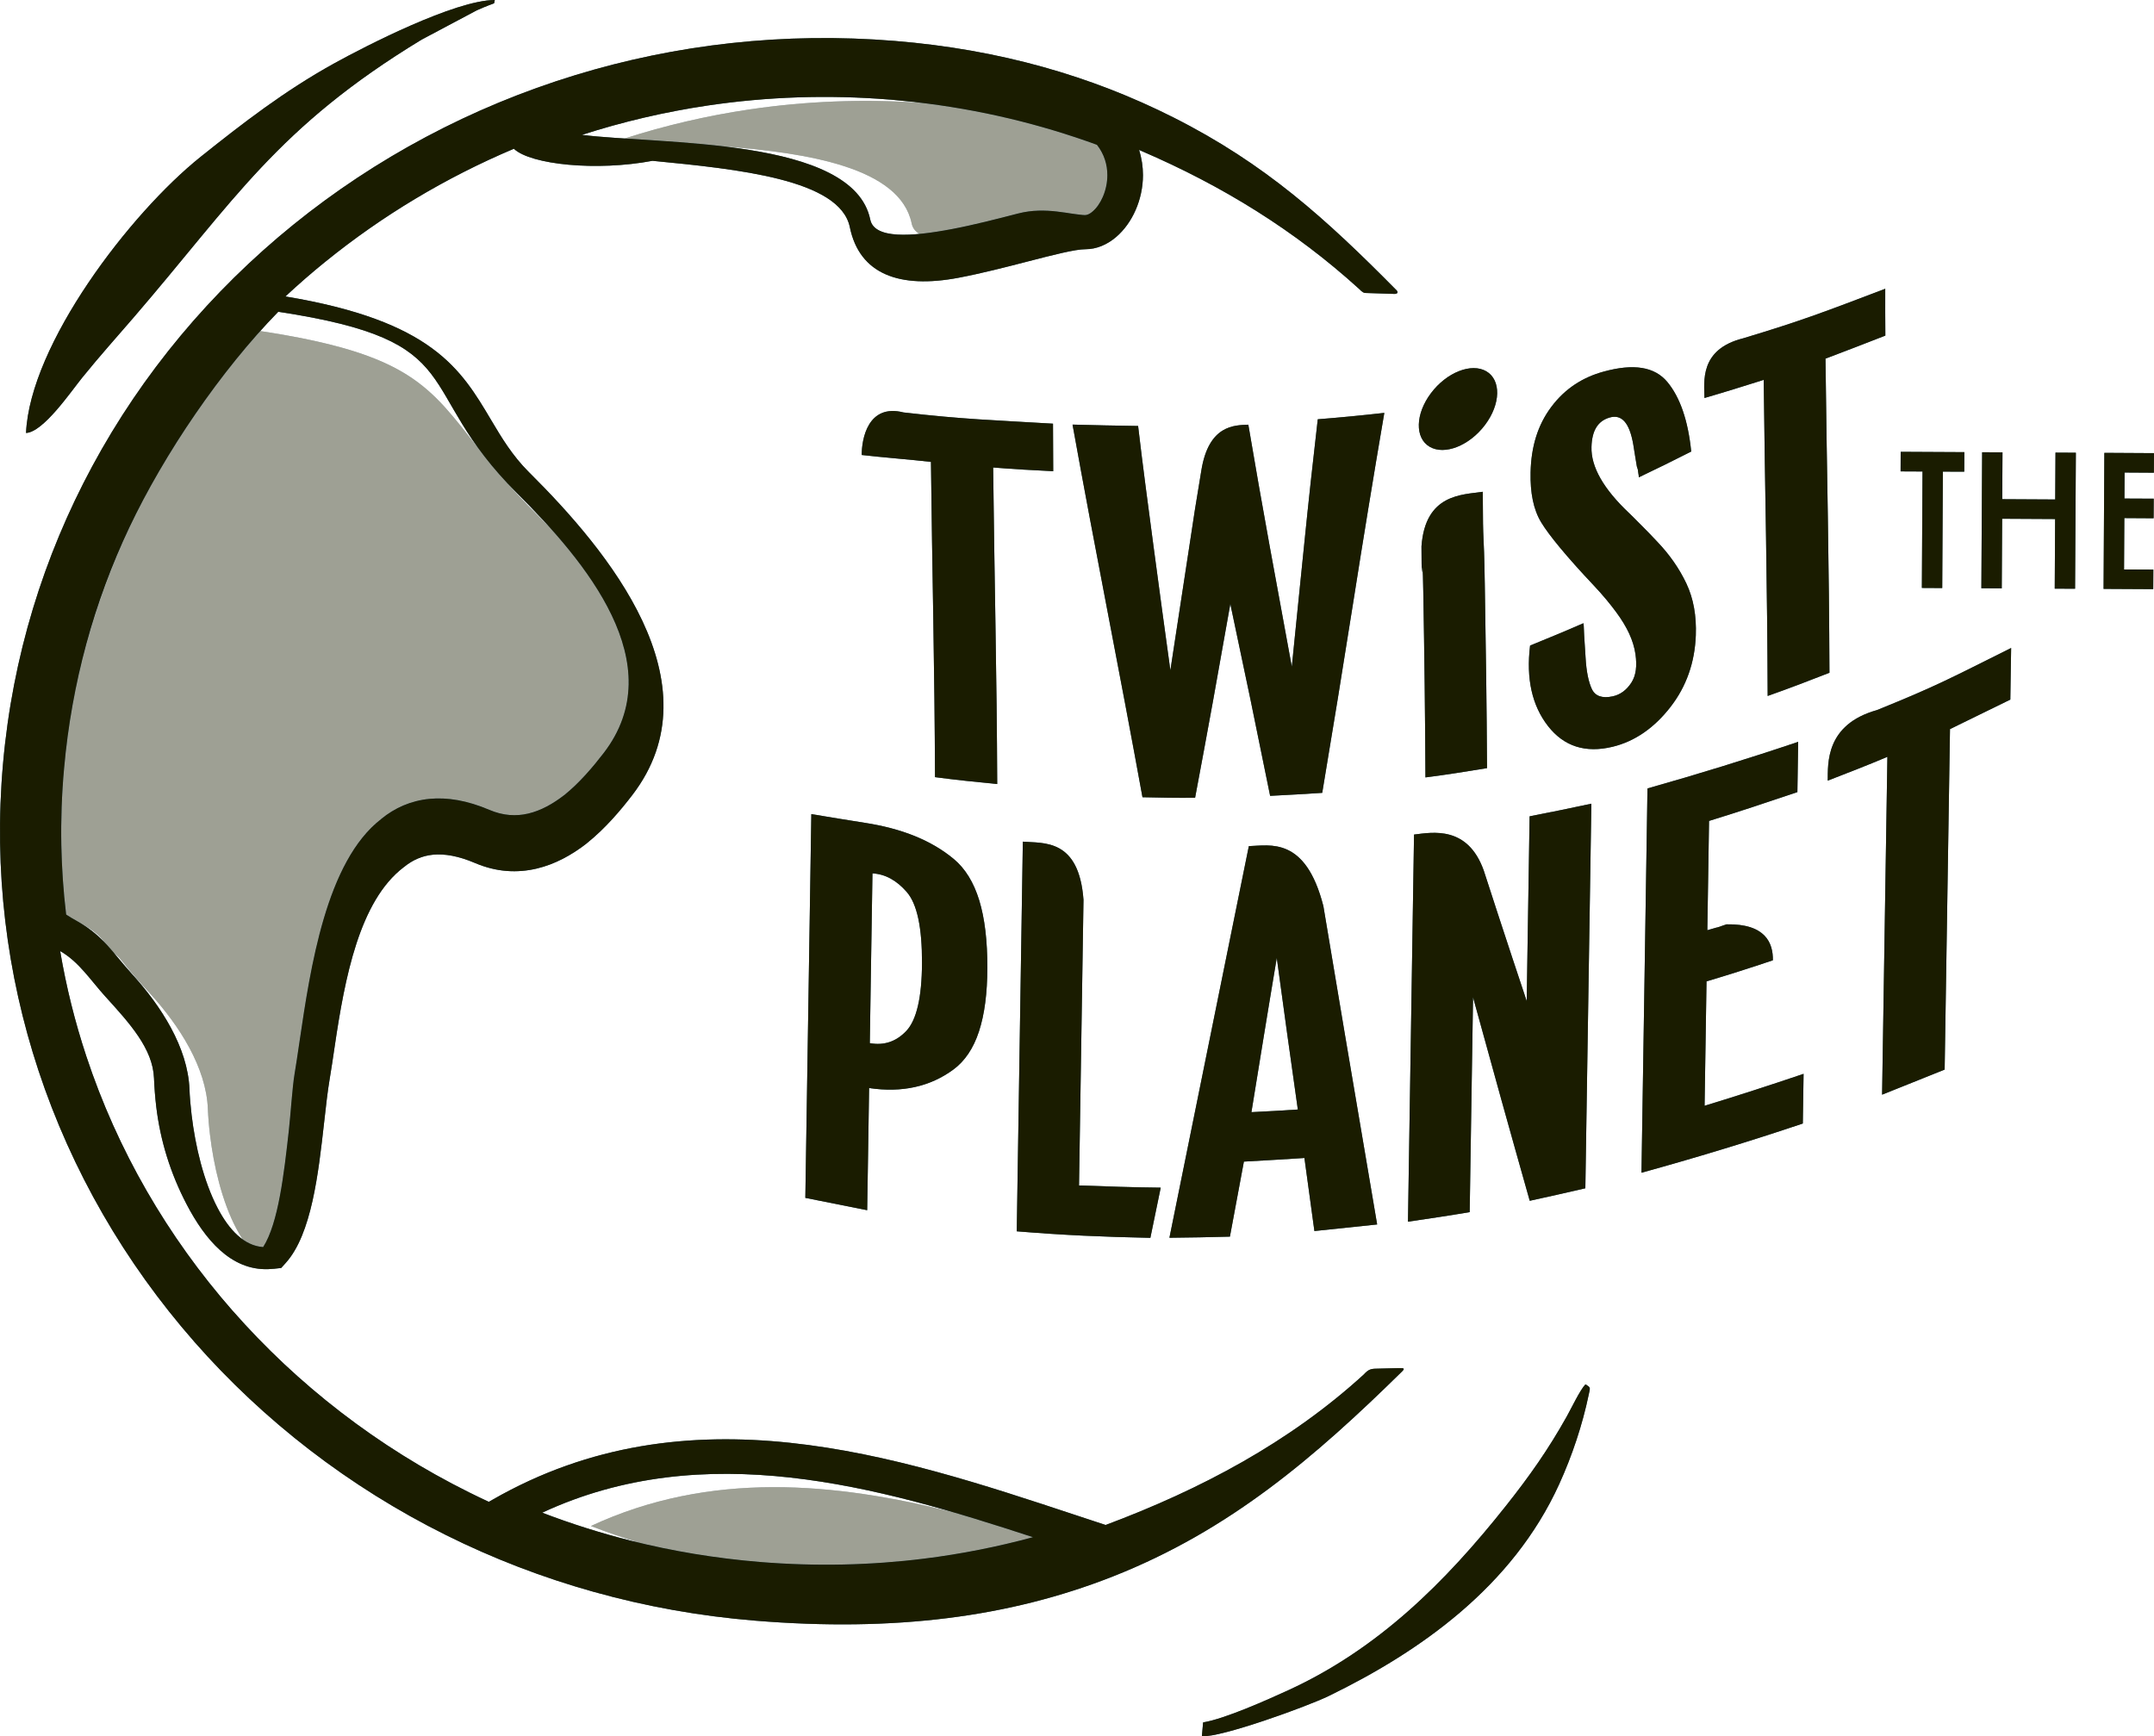 <svg width="98" height="79" viewBox="0 0 98 79" fill="none" xmlns="http://www.w3.org/2000/svg">
<path fill-rule="evenodd" clip-rule="evenodd" d="M97.995 21.508L96.662 21.5L96.655 22.684L97.988 22.69L97.983 23.581L96.65 23.573L96.637 25.91L97.97 25.916L97.965 26.806L95.706 26.794L95.741 20.605L98 20.618L97.995 21.508ZM91.095 22.713L93.506 22.726L93.518 20.594L94.445 20.599L94.409 26.788L93.484 26.783L93.501 23.616L91.091 23.603L91.073 26.77L90.146 26.765L90.181 20.577L91.107 20.582L91.095 22.713ZM89.372 20.573L89.367 21.462L88.394 21.458L88.365 26.756L87.439 26.751L87.468 21.453L86.471 21.448L86.475 20.558L89.372 20.573Z" fill="#3D606F"/>
<path fill-rule="evenodd" clip-rule="evenodd" d="M97.995 21.508L96.662 21.5L96.655 22.684L97.988 22.69L97.983 23.581L96.65 23.573L96.637 25.91L97.97 25.916L97.965 26.806L95.706 26.794L95.741 20.605L98 20.618L97.995 21.508ZM91.095 22.713L93.506 22.726L93.518 20.594L94.445 20.599L94.409 26.788L93.484 26.783L93.501 23.616L91.091 23.603L91.073 26.77L90.146 26.765L90.181 20.577L91.107 20.582L91.095 22.713ZM89.372 20.573L89.367 21.462L88.394 21.458L88.365 26.756L87.439 26.751L87.468 21.453L86.471 21.448L86.475 20.558L89.372 20.573Z" fill="#1A1C00"/>
<path fill-rule="evenodd" clip-rule="evenodd" d="M85.772 13.139C85.768 13.852 85.772 14.56 85.777 15.27C84.865 15.624 83.961 15.978 83.054 16.318C83.082 18.7 83.121 21.086 83.16 23.463C83.2 25.845 83.225 28.229 83.234 30.611C82.299 30.977 81.363 31.335 80.423 31.666C80.414 29.267 80.388 26.867 80.349 24.474C80.31 22.08 80.27 19.682 80.243 17.284C79.34 17.568 78.446 17.849 77.547 18.109C77.543 17.387 77.298 15.896 79.309 15.393C82.051 14.566 83.026 14.182 85.772 13.139ZM69.614 29.373C70.42 29.045 71.235 28.709 72.041 28.356C72.064 28.459 72.056 28.647 72.074 28.911C72.102 29.343 72.126 29.676 72.138 29.91C72.172 30.541 72.271 31.021 72.421 31.344C72.572 31.673 72.894 31.789 73.38 31.682C73.723 31.606 74.001 31.397 74.218 31.068C74.436 30.735 74.485 30.299 74.408 29.762C74.318 29.143 74.027 28.526 73.541 27.866C73.281 27.512 72.943 27.095 72.504 26.63C71.271 25.323 70.481 24.36 70.124 23.775C69.763 23.184 69.617 22.42 69.637 21.489C69.663 20.327 69.958 19.341 70.582 18.51C71.208 17.676 72.015 17.164 72.972 16.905C74.317 16.538 75.277 16.679 75.862 17.384C76.439 18.081 76.802 19.134 76.945 20.545C76.149 20.95 75.352 21.342 74.56 21.719C74.56 21.656 74.553 21.6 74.542 21.548C74.53 21.495 74.528 21.438 74.519 21.377C74.509 21.316 74.481 21.272 74.472 21.227C74.425 20.985 74.382 20.653 74.31 20.233C74.141 19.244 73.787 18.835 73.231 18.998C72.69 19.156 72.428 19.598 72.407 20.336C72.381 21.235 72.946 22.24 74.13 23.356C74.345 23.558 74.529 23.761 74.708 23.932C74.889 24.105 75.115 24.35 75.399 24.647C75.948 25.222 76.393 25.85 76.723 26.546C77.05 27.235 77.187 28.025 77.154 28.909C77.108 30.137 76.728 31.235 75.996 32.174C75.261 33.117 74.385 33.731 73.37 33.977C72.134 34.277 71.152 33.962 70.429 33.035C69.703 32.103 69.429 30.883 69.614 29.373ZM64.673 24.857C64.846 22.467 66.525 22.516 67.461 22.376C67.47 25.172 67.507 23.777 67.553 26.567C67.599 29.359 67.641 32.156 67.655 34.95C66.715 35.104 65.784 35.255 64.853 35.372C64.84 32.575 64.805 29.776 64.756 26.982C64.707 24.187 64.687 27.656 64.673 24.857ZM55.976 27.479C55.712 28.953 55.452 30.427 55.188 31.895C54.924 33.364 54.646 34.833 54.373 36.298C53.577 36.31 52.771 36.291 51.979 36.274C51.465 33.45 50.927 30.623 50.386 27.803C49.843 24.975 49.307 22.15 48.797 19.319C49.793 19.349 50.789 19.366 51.78 19.382C51.997 21.239 52.248 23.093 52.493 24.942C52.738 26.792 52.993 28.644 53.248 30.498C53.53 28.653 53.811 26.803 54.096 24.954C54.38 23.102 54.342 23.286 54.653 21.432C54.985 19.307 56.193 19.352 56.795 19.323C57.105 21.162 57.43 22.999 57.763 24.832C58.097 26.668 58.434 28.501 58.773 30.334C58.958 28.461 59.155 26.588 59.342 24.715C59.53 22.84 59.736 20.959 59.954 19.077C60.963 18.998 61.973 18.899 62.982 18.786C62.487 21.681 62.015 24.567 61.561 27.448C61.108 30.322 60.639 33.199 60.157 36.075C59.365 36.127 58.573 36.171 57.787 36.211C57.49 34.76 57.195 33.303 56.897 31.853C56.597 30.396 56.276 28.937 55.976 27.479ZM47.908 19.277C47.913 19.996 47.913 20.718 47.918 21.44C47.005 21.396 46.097 21.346 45.185 21.271C45.213 23.674 45.252 26.075 45.291 28.473C45.331 30.871 45.361 33.272 45.37 35.674C44.425 35.581 43.485 35.487 42.54 35.36C42.531 32.969 42.501 30.576 42.462 28.189C42.422 25.8 42.383 23.407 42.355 21.016C41.456 20.913 40.099 20.807 39.206 20.702C39.201 19.987 39.483 18.353 41.106 18.766C43.853 19.083 45.152 19.112 47.908 19.277Z" fill="#3D606F"/>
<path fill-rule="evenodd" clip-rule="evenodd" d="M85.772 13.139C85.768 13.852 85.772 14.56 85.777 15.27C84.865 15.624 83.961 15.978 83.054 16.318C83.082 18.7 83.121 21.086 83.16 23.463C83.2 25.845 83.225 28.229 83.234 30.611C82.299 30.977 81.363 31.335 80.423 31.666C80.414 29.267 80.388 26.867 80.349 24.474C80.31 22.08 80.27 19.682 80.243 17.284C79.34 17.568 78.446 17.849 77.547 18.109C77.543 17.387 77.298 15.896 79.309 15.393C82.051 14.566 83.026 14.182 85.772 13.139ZM69.614 29.373C70.42 29.045 71.235 28.709 72.041 28.356C72.064 28.459 72.056 28.647 72.074 28.911C72.102 29.343 72.126 29.676 72.138 29.91C72.172 30.541 72.271 31.021 72.421 31.344C72.572 31.673 72.894 31.789 73.38 31.682C73.723 31.606 74.001 31.397 74.218 31.068C74.436 30.735 74.485 30.299 74.408 29.762C74.318 29.143 74.027 28.526 73.541 27.866C73.281 27.512 72.943 27.095 72.504 26.63C71.271 25.323 70.481 24.36 70.124 23.775C69.763 23.184 69.617 22.42 69.637 21.489C69.663 20.327 69.958 19.341 70.582 18.51C71.208 17.676 72.015 17.164 72.972 16.905C74.317 16.538 75.277 16.679 75.862 17.384C76.439 18.081 76.802 19.134 76.945 20.545C76.149 20.95 75.352 21.342 74.56 21.719C74.56 21.656 74.553 21.6 74.542 21.548C74.53 21.495 74.528 21.438 74.519 21.377C74.509 21.316 74.481 21.272 74.472 21.227C74.425 20.985 74.382 20.653 74.31 20.233C74.141 19.244 73.787 18.835 73.231 18.998C72.69 19.156 72.428 19.598 72.407 20.336C72.381 21.235 72.946 22.24 74.13 23.356C74.345 23.558 74.529 23.761 74.708 23.932C74.889 24.105 75.115 24.35 75.399 24.647C75.948 25.222 76.393 25.85 76.723 26.546C77.05 27.235 77.187 28.025 77.154 28.909C77.108 30.137 76.728 31.235 75.996 32.174C75.261 33.117 74.385 33.731 73.37 33.977C72.134 34.277 71.152 33.962 70.429 33.035C69.703 32.103 69.429 30.883 69.614 29.373ZM64.673 24.857C64.846 22.467 66.525 22.516 67.461 22.376C67.47 25.172 67.507 23.777 67.553 26.567C67.599 29.359 67.641 32.156 67.655 34.95C66.715 35.104 65.784 35.255 64.853 35.372C64.84 32.575 64.805 29.776 64.756 26.982C64.707 24.187 64.687 27.656 64.673 24.857ZM55.976 27.479C55.712 28.953 55.452 30.427 55.188 31.895C54.924 33.364 54.646 34.833 54.373 36.298C53.577 36.31 52.771 36.291 51.979 36.274C51.465 33.45 50.927 30.623 50.386 27.803C49.843 24.975 49.307 22.15 48.797 19.319C49.793 19.349 50.789 19.366 51.78 19.382C51.997 21.239 52.248 23.093 52.493 24.942C52.738 26.792 52.993 28.644 53.248 30.498C53.53 28.653 53.811 26.803 54.096 24.954C54.38 23.102 54.342 23.286 54.653 21.432C54.985 19.307 56.193 19.352 56.795 19.323C57.105 21.162 57.43 22.999 57.763 24.832C58.097 26.668 58.434 28.501 58.773 30.334C58.958 28.461 59.155 26.588 59.342 24.715C59.53 22.84 59.736 20.959 59.954 19.077C60.963 18.998 61.973 18.899 62.982 18.786C62.487 21.681 62.015 24.567 61.561 27.448C61.108 30.322 60.639 33.199 60.157 36.075C59.365 36.127 58.573 36.171 57.787 36.211C57.49 34.76 57.195 33.303 56.897 31.853C56.597 30.396 56.276 28.937 55.976 27.479ZM47.908 19.277C47.913 19.996 47.913 20.718 47.918 21.44C47.005 21.396 46.097 21.346 45.185 21.271C45.213 23.674 45.252 26.075 45.291 28.473C45.331 30.871 45.361 33.272 45.37 35.674C44.425 35.581 43.485 35.487 42.54 35.36C42.531 32.969 42.501 30.576 42.462 28.189C42.422 25.8 42.383 23.407 42.355 21.016C41.456 20.913 40.099 20.807 39.206 20.702C39.201 19.987 39.483 18.353 41.106 18.766C43.853 19.083 45.152 19.112 47.908 19.277Z" fill="#1A1C00"/>
<path fill-rule="evenodd" clip-rule="evenodd" d="M91.5 29.483C91.487 30.267 91.475 31.05 91.463 31.831C90.544 32.279 89.631 32.728 88.718 33.174C88.677 35.758 88.637 38.34 88.597 40.92C88.556 43.502 88.516 46.086 88.475 48.667C87.525 49.049 86.575 49.431 85.629 49.808C85.669 47.246 85.709 44.684 85.749 42.125C85.789 39.563 85.829 37.001 85.87 34.436C84.963 34.82 84.056 35.169 83.156 35.519C83.168 34.758 83.037 32.969 85.395 32.309C88.159 31.191 88.726 30.865 91.5 29.483ZM81.811 33.754C81.798 34.518 81.786 35.279 81.775 36.041C80.433 36.494 79.091 36.942 77.756 37.352C77.743 38.182 77.73 39.012 77.717 39.84C77.704 40.667 77.69 41.497 77.678 42.325C78.682 42.026 77.543 42.395 78.553 42.057C80.334 42.024 80.673 42.918 80.66 43.693C79.65 44.033 78.646 44.354 77.641 44.653C77.627 45.596 77.612 46.541 77.597 47.484C77.583 48.427 77.567 49.37 77.553 50.313C79.054 49.856 80.555 49.369 82.057 48.86C82.046 49.613 82.034 50.369 82.022 51.12C79.57 51.945 77.126 52.685 74.682 53.359C74.728 50.448 74.773 47.532 74.819 44.618C74.864 41.707 74.91 38.79 74.955 35.874C77.239 35.23 79.525 34.526 81.811 33.754ZM64.334 37.972C65.176 37.871 66.773 37.558 67.506 39.609C67.936 40.943 67.725 40.278 68.155 41.604C68.584 42.927 69.025 44.237 69.46 45.549C69.483 44.147 69.504 42.748 69.526 41.346C69.548 39.947 69.57 38.545 69.592 37.143C70.528 36.959 71.465 36.772 72.402 36.568C72.356 39.487 72.311 42.404 72.265 45.321C72.219 48.237 72.174 51.154 72.128 54.067C71.285 54.262 70.442 54.453 69.598 54.636C69.167 53.101 68.728 51.56 68.303 50.025C67.875 48.48 67.445 46.931 67.019 45.377C66.993 47.007 66.968 48.639 66.942 50.267C66.917 51.894 66.892 53.524 66.866 55.152C65.93 55.311 64.994 55.449 64.058 55.587C64.104 52.654 64.15 49.715 64.196 46.782C64.242 43.846 64.288 40.908 64.334 37.972ZM56.936 50.603C57.639 50.57 58.343 50.528 59.047 50.483C58.884 49.334 58.72 48.182 58.562 47.034C58.405 45.882 58.247 44.736 58.089 43.584C57.895 44.755 57.696 45.924 57.507 47.095C57.319 48.264 57.124 49.432 56.936 50.603ZM56.818 38.499C57.785 38.468 59.4 38.06 60.209 41.226C60.696 44.139 60.699 44.158 61.187 47.055C61.674 49.941 62.163 52.829 62.656 55.713C61.705 55.814 60.753 55.913 59.801 56.012C59.648 54.907 59.495 53.8 59.347 52.689C58.429 52.748 57.511 52.803 56.593 52.853C56.378 53.991 56.167 55.129 55.957 56.267C55.04 56.295 54.123 56.307 53.205 56.318C53.806 53.357 54.408 50.391 55.008 47.425C55.61 44.456 56.211 41.476 56.818 38.499ZM52.338 56.322C50.163 56.277 48.425 56.203 46.259 56.025C46.304 53.073 46.351 50.115 46.397 47.163C46.443 44.208 46.489 41.253 46.536 38.295C47.468 38.375 49.087 38.14 49.295 40.939C49.255 43.52 49.254 43.624 49.213 46.203C49.173 48.781 49.133 51.36 49.092 53.938C50.328 53.983 51.568 54.026 52.809 54.038L52.338 56.322ZM39.573 47.463C40.214 47.58 40.772 47.398 41.235 46.907C41.698 46.416 41.942 45.388 41.948 43.821C41.954 42.202 41.725 41.13 41.257 40.589C40.792 40.052 40.27 39.769 39.694 39.739C39.673 41.028 39.654 42.317 39.633 43.601C39.614 44.888 39.593 46.177 39.573 47.463ZM39.541 49.506C39.526 50.432 39.512 51.361 39.498 52.288C39.483 53.214 39.469 54.137 39.454 55.064C38.513 54.874 37.576 54.688 36.64 54.504C36.685 51.595 36.731 48.684 36.777 45.776C36.822 42.868 36.868 39.954 36.913 37.042C37.724 37.176 38.533 37.312 39.345 37.438C41.004 37.694 42.356 38.221 43.395 39.086C43.912 39.516 44.301 40.146 44.552 40.964C44.803 41.784 44.924 42.809 44.921 44.035C44.919 45.184 44.795 46.15 44.541 46.927C44.287 47.705 43.893 48.284 43.372 48.667C42.326 49.435 41.048 49.731 39.541 49.506Z" fill="#3D606F"/>
<path fill-rule="evenodd" clip-rule="evenodd" d="M91.5 29.483C91.487 30.267 91.475 31.05 91.463 31.831C90.544 32.279 89.631 32.728 88.718 33.174C88.677 35.758 88.637 38.34 88.597 40.92C88.556 43.502 88.516 46.086 88.475 48.667C87.525 49.049 86.575 49.431 85.629 49.808C85.669 47.246 85.709 44.684 85.749 42.125C85.789 39.563 85.829 37.001 85.87 34.436C84.963 34.82 84.056 35.169 83.156 35.519C83.168 34.758 83.037 32.969 85.395 32.309C88.159 31.191 88.726 30.865 91.5 29.483ZM81.811 33.754C81.798 34.518 81.786 35.279 81.775 36.041C80.433 36.494 79.091 36.942 77.756 37.352C77.743 38.182 77.73 39.012 77.717 39.84C77.704 40.667 77.69 41.497 77.678 42.325C78.682 42.026 77.543 42.395 78.553 42.057C80.334 42.024 80.673 42.918 80.66 43.693C79.65 44.033 78.646 44.354 77.641 44.653C77.627 45.596 77.612 46.541 77.597 47.484C77.583 48.427 77.567 49.37 77.553 50.313C79.054 49.856 80.555 49.369 82.057 48.86C82.046 49.613 82.034 50.369 82.022 51.12C79.57 51.945 77.126 52.685 74.682 53.359C74.728 50.448 74.773 47.532 74.819 44.618C74.864 41.707 74.91 38.79 74.955 35.874C77.239 35.23 79.525 34.526 81.811 33.754ZM64.334 37.972C65.176 37.871 66.773 37.558 67.506 39.609C67.936 40.943 67.725 40.278 68.155 41.604C68.584 42.927 69.025 44.237 69.46 45.549C69.483 44.147 69.504 42.748 69.526 41.346C69.548 39.947 69.57 38.545 69.592 37.143C70.528 36.959 71.465 36.772 72.402 36.568C72.356 39.487 72.311 42.404 72.265 45.321C72.219 48.237 72.174 51.154 72.128 54.067C71.285 54.262 70.442 54.453 69.598 54.636C69.167 53.101 68.728 51.56 68.303 50.025C67.875 48.48 67.445 46.931 67.019 45.377C66.993 47.007 66.968 48.639 66.942 50.267C66.917 51.894 66.892 53.524 66.866 55.152C65.93 55.311 64.994 55.449 64.058 55.587C64.104 52.654 64.15 49.715 64.196 46.782C64.242 43.846 64.288 40.908 64.334 37.972ZM56.936 50.603C57.639 50.57 58.343 50.528 59.047 50.483C58.884 49.334 58.72 48.182 58.562 47.034C58.405 45.882 58.247 44.736 58.089 43.584C57.895 44.755 57.696 45.924 57.507 47.095C57.319 48.264 57.124 49.432 56.936 50.603ZM56.818 38.499C57.785 38.468 59.4 38.06 60.209 41.226C60.696 44.139 60.699 44.158 61.187 47.055C61.674 49.941 62.163 52.829 62.656 55.713C61.705 55.814 60.753 55.913 59.801 56.012C59.648 54.907 59.495 53.8 59.347 52.689C58.429 52.748 57.511 52.803 56.593 52.853C56.378 53.991 56.167 55.129 55.957 56.267C55.04 56.295 54.123 56.307 53.205 56.318C53.806 53.357 54.408 50.391 55.008 47.425C55.61 44.456 56.211 41.476 56.818 38.499ZM52.338 56.322C50.163 56.277 48.425 56.203 46.259 56.025C46.304 53.073 46.351 50.115 46.397 47.163C46.443 44.208 46.489 41.253 46.536 38.295C47.468 38.375 49.087 38.14 49.295 40.939C49.255 43.52 49.254 43.624 49.213 46.203C49.173 48.781 49.133 51.36 49.092 53.938C50.328 53.983 51.568 54.026 52.809 54.038L52.338 56.322ZM39.573 47.463C40.214 47.58 40.772 47.398 41.235 46.907C41.698 46.416 41.942 45.388 41.948 43.821C41.954 42.202 41.725 41.13 41.257 40.589C40.792 40.052 40.27 39.769 39.694 39.739C39.673 41.028 39.654 42.317 39.633 43.601C39.614 44.888 39.593 46.177 39.573 47.463ZM39.541 49.506C39.526 50.432 39.512 51.361 39.498 52.288C39.483 53.214 39.469 54.137 39.454 55.064C38.513 54.874 37.576 54.688 36.64 54.504C36.685 51.595 36.731 48.684 36.777 45.776C36.822 42.868 36.868 39.954 36.913 37.042C37.724 37.176 38.533 37.312 39.345 37.438C41.004 37.694 42.356 38.221 43.395 39.086C43.912 39.516 44.301 40.146 44.552 40.964C44.803 41.784 44.924 42.809 44.921 44.035C44.919 45.184 44.795 46.15 44.541 46.927C44.287 47.705 43.893 48.284 43.372 48.667C42.326 49.435 41.048 49.731 39.541 49.506Z" fill="#1A1C00"/>
<path fill-rule="evenodd" clip-rule="evenodd" d="M1.184 19.7C1.97 19.667 3.227 17.817 3.748 17.173C4.527 16.211 5.319 15.328 6.093 14.43C10.665 9.122 12.603 5.799 19.184 1.802L21.694 0.469C22.693 0.024 22.431 0.256 22.512 0C20.691 0.007 16.603 2.111 15.22 2.875C12.945 4.132 11.046 5.604 9.135 7.13C5.903 9.713 1.366 15.672 1.184 19.7Z" fill="#3D606F"/>
<path fill-rule="evenodd" clip-rule="evenodd" d="M1.184 19.7C1.97 19.667 3.227 17.817 3.748 17.173C4.527 16.211 5.319 15.328 6.093 14.43C10.665 9.122 12.603 5.799 19.184 1.802L21.694 0.469C22.693 0.024 22.431 0.256 22.512 0C20.691 0.007 16.603 2.111 15.22 2.875C12.945 4.132 11.046 5.604 9.135 7.13C5.903 9.713 1.366 15.672 1.184 19.7Z" fill="#1A1C00"/>
<path fill-rule="evenodd" clip-rule="evenodd" d="M54.738 78.369L54.682 78.998C55.555 79.063 59.466 77.648 60.452 77.168C64.597 75.152 68.813 72.199 70.937 67.532C71.529 66.232 71.995 64.831 72.28 63.465C72.35 63.129 72.387 63.137 72.132 62.989C71.894 63.23 71.49 64.079 71.283 64.449C70.442 65.953 69.588 67.163 68.52 68.51C65.735 72.025 62.679 75.038 58.621 76.902C57.638 77.354 55.698 78.217 54.738 78.369Z" fill="#3D606F"/>
<path fill-rule="evenodd" clip-rule="evenodd" d="M54.738 78.369L54.682 78.998C55.555 79.063 59.466 77.648 60.452 77.168C64.597 75.152 68.813 72.199 70.937 67.532C71.529 66.232 71.995 64.831 72.28 63.465C72.35 63.129 72.387 63.137 72.132 62.989C71.894 63.23 71.49 64.079 71.283 64.449C70.442 65.953 69.588 67.163 68.52 68.51C65.735 72.025 62.679 75.038 58.621 76.902C57.638 77.354 55.698 78.217 54.738 78.369Z" fill="#1A1C00"/>
<path fill-rule="evenodd" clip-rule="evenodd" d="M67.623 16.894C68.303 17.292 68.278 18.383 67.566 19.331C66.854 20.279 65.726 20.726 65.045 20.328C64.365 19.93 64.391 18.839 65.103 17.891C65.815 16.942 66.943 16.497 67.623 16.894Z" fill="#3D606F"/>
<path fill-rule="evenodd" clip-rule="evenodd" d="M67.623 16.894C68.303 17.292 68.278 18.383 67.566 19.331C66.854 20.279 65.726 20.726 65.045 20.328C64.365 19.93 64.391 18.839 65.103 17.891C65.815 16.942 66.943 16.497 67.623 16.894Z" fill="#1A1C00"/>
<g opacity="0.75">
<g opacity="0.75">
<g opacity="0.75">
<path fill-rule="evenodd" clip-rule="evenodd" d="M32.911 6.658C36.688 6.953 40.952 7.605 41.479 10.17C41.522 10.38 41.647 10.534 41.837 10.644C42.295 10.6 42.793 10.521 43.305 10.424C44.313 10.233 45.37 9.959 46.321 9.714C47.449 9.422 48.435 9.695 49.114 9.767C49.236 9.762 49.356 9.763 49.473 9.767C49.547 9.743 49.627 9.693 49.71 9.623C49.89 9.47 50.053 9.238 50.175 8.958C50.304 8.662 50.381 8.321 50.381 7.967C50.381 7.501 50.243 7.014 49.906 6.588C48.623 6.119 47.299 5.719 45.936 5.395C44.644 5.088 43.319 4.848 41.964 4.683C39.281 4.493 36.646 4.602 34.094 4.98C32.144 5.269 30.245 5.714 28.414 6.303C29.756 6.389 31.351 6.473 32.911 6.658Z" fill="#3D606F"/>
<path fill-rule="evenodd" clip-rule="evenodd" d="M32.911 6.658C36.688 6.953 40.952 7.605 41.479 10.17C41.522 10.38 41.647 10.534 41.837 10.644C42.295 10.6 42.793 10.521 43.305 10.424C44.313 10.233 45.37 9.959 46.321 9.714C47.449 9.422 48.435 9.695 49.114 9.767C49.236 9.762 49.356 9.763 49.473 9.767C49.547 9.743 49.627 9.693 49.71 9.623C49.89 9.47 50.053 9.238 50.175 8.958C50.304 8.662 50.381 8.321 50.381 7.967C50.381 7.501 50.243 7.014 49.906 6.588C48.623 6.119 47.299 5.719 45.936 5.395C44.644 5.088 43.319 4.848 41.964 4.683C39.281 4.493 36.646 4.602 34.094 4.98C32.144 5.269 30.245 5.714 28.414 6.303C29.756 6.389 31.351 6.473 32.911 6.658Z" fill="#1A1C00"/>
</g>
</g>
</g>
<g opacity="0.75">
<g opacity="0.75">
<g opacity="0.75">
<path fill-rule="evenodd" clip-rule="evenodd" d="M43.419 68.821C37.992 67.446 32.302 66.912 26.883 69.434C27.609 69.712 28.346 69.967 29.093 70.198C30.862 70.621 32.696 70.916 34.584 71.071C37.133 71.279 39.633 71.22 42.054 70.917C43.74 70.706 45.392 70.378 46.998 69.942C45.827 69.557 44.631 69.175 43.419 68.821Z" fill="#3D606F"/>
<path fill-rule="evenodd" clip-rule="evenodd" d="M43.419 68.821C37.992 67.446 32.302 66.912 26.883 69.434C27.609 69.712 28.346 69.967 29.093 70.198C30.862 70.621 32.696 70.916 34.584 71.071C37.133 71.279 39.633 71.22 42.054 70.917C43.74 70.706 45.392 70.378 46.998 69.942C45.827 69.557 44.631 69.175 43.419 68.821Z" fill="#1A1C00"/>
</g>
</g>
</g>
<g opacity="0.75">
<g opacity="0.75">
<g opacity="0.75">
<path fill-rule="evenodd" clip-rule="evenodd" d="M8.015 20.159C5.866 23.45 4.301 27.319 3.482 31.146C3.22 32.393 3.029 33.666 2.914 34.964C2.81 36.15 2.769 37.31 2.79 38.441C2.81 39.494 2.883 40.552 3.009 41.611C3.137 41.7 3.314 41.799 3.493 41.901C3.936 42.15 4.393 42.407 4.698 42.8C4.825 42.963 4.953 43.121 5.083 43.275C5.252 43.402 5.408 43.542 5.536 43.708C5.961 44.254 6.407 44.745 6.842 45.222C8.16 46.672 9.384 48.568 9.458 50.464C9.472 50.813 9.503 51.208 9.555 51.637C9.723 53.042 10.098 54.648 10.739 55.873C10.835 56.057 10.937 56.231 11.044 56.394C11.327 56.594 11.635 56.717 11.972 56.74C12.668 55.659 12.923 53.386 13.14 51.45C13.222 50.714 13.3 49.474 13.401 48.87C13.468 48.473 13.544 47.96 13.625 47.408C14.123 44.033 14.838 39.195 17.344 37.261C17.965 36.756 18.689 36.431 19.538 36.349C20.347 36.269 21.25 36.416 22.26 36.846C22.896 37.117 23.491 37.143 24.037 37.015C24.617 36.879 25.165 36.567 25.662 36.184C26.023 35.894 26.357 35.565 26.656 35.236C26.962 34.9 27.235 34.561 27.463 34.263C30.054 30.894 27.768 27.1 25.138 24.138C24.878 23.865 24.619 23.602 24.365 23.349C23.864 22.85 23.429 22.381 23.04 21.938C22.531 21.392 22.119 20.883 21.773 20.408C19.54 17.584 18.679 16.101 11.838 15.062C10.489 16.564 9.166 18.34 8.015 20.159Z" fill="#3D606F"/>
<path fill-rule="evenodd" clip-rule="evenodd" d="M8.015 20.159C5.866 23.45 4.301 27.319 3.482 31.146C3.22 32.393 3.029 33.666 2.914 34.964C2.81 36.15 2.769 37.31 2.79 38.441C2.81 39.494 2.883 40.552 3.009 41.611C3.137 41.7 3.314 41.799 3.493 41.901C3.936 42.15 4.393 42.407 4.698 42.8C4.825 42.963 4.953 43.121 5.083 43.275C5.252 43.402 5.408 43.542 5.536 43.708C5.961 44.254 6.407 44.745 6.842 45.222C8.16 46.672 9.384 48.568 9.458 50.464C9.472 50.813 9.503 51.208 9.555 51.637C9.723 53.042 10.098 54.648 10.739 55.873C10.835 56.057 10.937 56.231 11.044 56.394C11.327 56.594 11.635 56.717 11.972 56.74C12.668 55.659 12.923 53.386 13.14 51.45C13.222 50.714 13.3 49.474 13.401 48.87C13.468 48.473 13.544 47.96 13.625 47.408C14.123 44.033 14.838 39.195 17.344 37.261C17.965 36.756 18.689 36.431 19.538 36.349C20.347 36.269 21.25 36.416 22.26 36.846C22.896 37.117 23.491 37.143 24.037 37.015C24.617 36.879 25.165 36.567 25.662 36.184C26.023 35.894 26.357 35.565 26.656 35.236C26.962 34.9 27.235 34.561 27.463 34.263C30.054 30.894 27.768 27.1 25.138 24.138C24.878 23.865 24.619 23.602 24.365 23.349C23.864 22.85 23.429 22.381 23.04 21.938C22.531 21.392 22.119 20.883 21.773 20.408C19.54 17.584 18.679 16.101 11.838 15.062C10.489 16.564 9.166 18.34 8.015 20.159Z" fill="#1A1C00"/>
</g>
</g>
</g>
<path d="M12.66 14.185C10.073 16.829 7.468 20.642 5.878 24.014C4.289 27.383 3.26 31.067 2.915 34.965C2.809 36.151 2.769 37.311 2.79 38.443C2.81 39.496 2.883 40.553 3.009 41.612C3.137 41.701 3.313 41.8 3.493 41.902C4.705 42.584 5.099 43.321 6.003 44.316C7.322 45.766 8.546 47.661 8.62 49.557C8.634 49.906 8.666 50.301 8.717 50.73C8.885 52.136 9.26 53.741 9.901 54.966C10.419 55.958 11.104 56.681 11.972 56.742C12.667 55.66 12.923 53.387 13.14 51.451C13.222 50.715 13.3 49.476 13.401 48.87C13.468 48.474 13.544 47.961 13.625 47.409C14.123 44.035 14.838 39.196 17.345 37.264L17.344 37.262C17.964 36.757 18.689 36.432 19.538 36.349C20.347 36.27 21.25 36.417 22.26 36.847C22.896 37.119 23.491 37.145 24.037 37.016C24.616 36.88 25.165 36.568 25.662 36.184L25.663 36.185C26.023 35.896 26.357 35.566 26.656 35.237C26.962 34.901 27.234 34.562 27.464 34.264C30.581 30.209 26.635 25.538 23.527 22.443C18.679 17.61 21.561 15.537 12.66 14.185ZM46.998 69.942C39.953 67.633 32.06 65.389 24.669 68.827C25.986 69.332 27.339 69.76 28.722 70.107C30.605 70.579 32.564 70.905 34.584 71.071C37.133 71.279 39.633 71.22 42.055 70.917C43.741 70.706 45.392 70.378 46.998 69.942ZM48.92 68.931C49.223 69.031 49.524 69.13 49.823 69.229L50.303 69.387C54.639 67.766 58.678 65.619 62.048 62.539C62.258 62.309 62.368 62.275 62.656 62.274L63.422 62.254L63.62 62.249C63.857 62.244 63.936 62.251 63.796 62.394C59.834 66.29 55.945 69.638 50.624 71.732C45.932 73.579 40.706 74.26 34.351 73.74C29.287 73.325 24.542 71.961 20.291 69.846C15.875 67.65 11.993 64.643 8.839 61.048V61.047C5.685 57.452 3.258 53.267 1.752 48.714C0.303 44.329 -0.294 39.605 0.138 34.741C0.568 29.874 1.988 25.315 4.189 21.23C6.474 16.987 9.603 13.256 13.344 10.226C17.085 7.196 21.441 4.863 26.18 3.416C30.743 2.022 35.659 1.449 40.721 1.863C45.49 2.254 49.652 3.46 53.386 5.343C57.566 7.451 60.326 9.955 63.549 13.219C63.62 13.314 63.577 13.358 63.47 13.374L62.123 13.33C62.064 13.335 61.981 13.299 61.83 13.141C58.907 10.485 55.616 8.453 51.943 6.873L51.823 6.821C51.945 7.202 52.001 7.589 52.001 7.967C52.001 8.531 51.877 9.076 51.668 9.554C51.454 10.047 51.143 10.475 50.78 10.784C50.37 11.134 49.888 11.34 49.383 11.34C48.915 11.34 47.911 11.599 46.739 11.902C45.76 12.155 44.672 12.436 43.615 12.637C40.924 13.147 39.105 12.479 38.665 10.338C38.217 8.158 33.566 7.695 29.686 7.317C27.14 7.798 24.157 7.492 23.387 6.775L23.38 6.768C20.272 8.081 17.388 9.814 14.814 11.9H14.812C14.184 12.409 13.575 12.938 12.985 13.489C19.666 14.6 20.966 16.788 22.343 19.108C22.818 19.908 23.303 20.724 24.065 21.484L24.12 21.538C27.614 25.018 32.692 31.071 28.761 36.184C28.513 36.506 28.216 36.876 27.871 37.254C27.522 37.638 27.125 38.026 26.683 38.38L26.674 38.389C26.012 38.901 25.257 39.322 24.417 39.52C23.542 39.726 22.599 39.688 21.608 39.265C20.864 38.948 20.232 38.837 19.696 38.889C19.2 38.938 18.767 39.135 18.388 39.443L18.366 39.459C16.352 40.992 15.688 44.491 15.226 47.622C15.149 48.145 15.077 48.629 14.996 49.114C14.905 49.652 14.829 50.336 14.747 51.066C14.486 53.392 14.176 56.157 13 57.463L12.793 57.693L12.482 57.727C12.404 57.736 12.313 57.742 12.209 57.746C10.497 57.808 9.319 56.379 8.494 54.802C7.756 53.391 7.295 51.907 7.109 50.358C7.057 49.915 7.023 49.477 7.007 49.063C6.955 47.719 5.912 46.572 4.789 45.337C4.126 44.608 3.587 43.753 2.737 43.274C3.014 44.905 3.412 46.502 3.925 48.052C5.339 52.329 7.618 56.26 10.58 59.637L10.581 59.636C13.544 63.013 17.19 65.838 21.337 67.9C21.636 68.049 21.937 68.193 22.241 68.334L22.395 68.245C31.331 63.109 40.751 66.227 48.92 68.931ZM39.593 9.989C39.776 10.883 41.455 10.775 43.305 10.424C44.313 10.233 45.371 9.96 46.321 9.714C47.607 9.382 48.71 9.783 49.383 9.783C49.478 9.783 49.593 9.724 49.71 9.623C49.89 9.47 50.053 9.239 50.175 8.958C50.304 8.662 50.381 8.321 50.381 7.967C50.381 7.501 50.243 7.015 49.907 6.588C48.623 6.119 47.299 5.72 45.936 5.395C44.536 5.062 43.096 4.809 41.622 4.643H41.616L41.614 4.642V4.64L41.061 4.586C40.872 4.567 40.681 4.549 40.487 4.53V4.532C37.663 4.301 34.89 4.402 32.208 4.799C30.24 5.091 28.324 5.541 26.477 6.137C29.991 6.582 38.819 6.222 39.593 9.989Z" fill="#3D606F"/>
<path d="M12.66 14.185C10.073 16.829 7.468 20.642 5.878 24.014C4.289 27.383 3.26 31.067 2.915 34.965C2.809 36.151 2.769 37.311 2.79 38.443C2.81 39.496 2.883 40.553 3.009 41.612C3.137 41.701 3.313 41.8 3.493 41.902C4.705 42.584 5.099 43.321 6.003 44.316C7.322 45.766 8.546 47.661 8.62 49.557C8.634 49.906 8.666 50.301 8.717 50.73C8.885 52.136 9.26 53.741 9.901 54.966C10.419 55.958 11.104 56.681 11.972 56.742C12.667 55.66 12.923 53.387 13.14 51.451C13.222 50.715 13.3 49.476 13.401 48.87C13.468 48.474 13.544 47.961 13.625 47.409C14.123 44.035 14.838 39.196 17.345 37.264L17.344 37.262C17.964 36.757 18.689 36.432 19.538 36.349C20.347 36.27 21.25 36.417 22.26 36.847C22.896 37.119 23.491 37.145 24.037 37.016C24.616 36.88 25.165 36.568 25.662 36.184L25.663 36.185C26.023 35.896 26.357 35.566 26.656 35.237C26.962 34.901 27.234 34.562 27.464 34.264C30.581 30.209 26.635 25.538 23.527 22.443C18.679 17.61 21.561 15.537 12.66 14.185ZM46.998 69.942C39.953 67.633 32.06 65.389 24.669 68.827C25.986 69.332 27.339 69.76 28.722 70.107C30.605 70.579 32.564 70.905 34.584 71.071C37.133 71.279 39.633 71.22 42.055 70.917C43.741 70.706 45.392 70.378 46.998 69.942ZM48.92 68.931C49.223 69.031 49.524 69.13 49.823 69.229L50.303 69.387C54.639 67.766 58.678 65.619 62.048 62.539C62.258 62.309 62.368 62.275 62.656 62.274L63.422 62.254L63.62 62.249C63.857 62.244 63.936 62.251 63.796 62.394C59.834 66.29 55.945 69.638 50.624 71.732C45.932 73.579 40.706 74.26 34.351 73.74C29.287 73.325 24.542 71.961 20.291 69.846C15.875 67.65 11.993 64.643 8.839 61.048V61.047C5.685 57.452 3.258 53.267 1.752 48.714C0.303 44.329 -0.294 39.605 0.138 34.741C0.568 29.874 1.988 25.315 4.189 21.23C6.474 16.987 9.603 13.256 13.344 10.226C17.085 7.196 21.441 4.863 26.18 3.416C30.743 2.022 35.659 1.449 40.721 1.863C45.49 2.254 49.652 3.46 53.386 5.343C57.566 7.451 60.326 9.955 63.549 13.219C63.62 13.314 63.577 13.358 63.47 13.374L62.123 13.33C62.064 13.335 61.981 13.299 61.83 13.141C58.907 10.485 55.616 8.453 51.943 6.873L51.823 6.821C51.945 7.202 52.001 7.589 52.001 7.967C52.001 8.531 51.877 9.076 51.668 9.554C51.454 10.047 51.143 10.475 50.78 10.784C50.37 11.134 49.888 11.34 49.383 11.34C48.915 11.34 47.911 11.599 46.739 11.902C45.76 12.155 44.672 12.436 43.615 12.637C40.924 13.147 39.105 12.479 38.665 10.338C38.217 8.158 33.566 7.695 29.686 7.317C27.14 7.798 24.157 7.492 23.387 6.775L23.38 6.768C20.272 8.081 17.388 9.814 14.814 11.9H14.812C14.184 12.409 13.575 12.938 12.985 13.489C19.666 14.6 20.966 16.788 22.343 19.108C22.818 19.908 23.303 20.724 24.065 21.484L24.12 21.538C27.614 25.018 32.692 31.071 28.761 36.184C28.513 36.506 28.216 36.876 27.871 37.254C27.522 37.638 27.125 38.026 26.683 38.38L26.674 38.389C26.012 38.901 25.257 39.322 24.417 39.52C23.542 39.726 22.599 39.688 21.608 39.265C20.864 38.948 20.232 38.837 19.696 38.889C19.2 38.938 18.767 39.135 18.388 39.443L18.366 39.459C16.352 40.992 15.688 44.491 15.226 47.622C15.149 48.145 15.077 48.629 14.996 49.114C14.905 49.652 14.829 50.336 14.747 51.066C14.486 53.392 14.176 56.157 13 57.463L12.793 57.693L12.482 57.727C12.404 57.736 12.313 57.742 12.209 57.746C10.497 57.808 9.319 56.379 8.494 54.802C7.756 53.391 7.295 51.907 7.109 50.358C7.057 49.915 7.023 49.477 7.007 49.063C6.955 47.719 5.912 46.572 4.789 45.337C4.126 44.608 3.587 43.753 2.737 43.274C3.014 44.905 3.412 46.502 3.925 48.052C5.339 52.329 7.618 56.26 10.58 59.637L10.581 59.636C13.544 63.013 17.19 65.838 21.337 67.9C21.636 68.049 21.937 68.193 22.241 68.334L22.395 68.245C31.331 63.109 40.751 66.227 48.92 68.931ZM39.593 9.989C39.776 10.883 41.455 10.775 43.305 10.424C44.313 10.233 45.371 9.96 46.321 9.714C47.607 9.382 48.71 9.783 49.383 9.783C49.478 9.783 49.593 9.724 49.71 9.623C49.89 9.47 50.053 9.239 50.175 8.958C50.304 8.662 50.381 8.321 50.381 7.967C50.381 7.501 50.243 7.015 49.907 6.588C48.623 6.119 47.299 5.72 45.936 5.395C44.536 5.062 43.096 4.809 41.622 4.643H41.616L41.614 4.642V4.64L41.061 4.586C40.872 4.567 40.681 4.549 40.487 4.53V4.532C37.663 4.301 34.89 4.402 32.208 4.799C30.24 5.091 28.324 5.541 26.477 6.137C29.991 6.582 38.819 6.222 39.593 9.989Z" fill="#1A1C00"/>
</svg>
